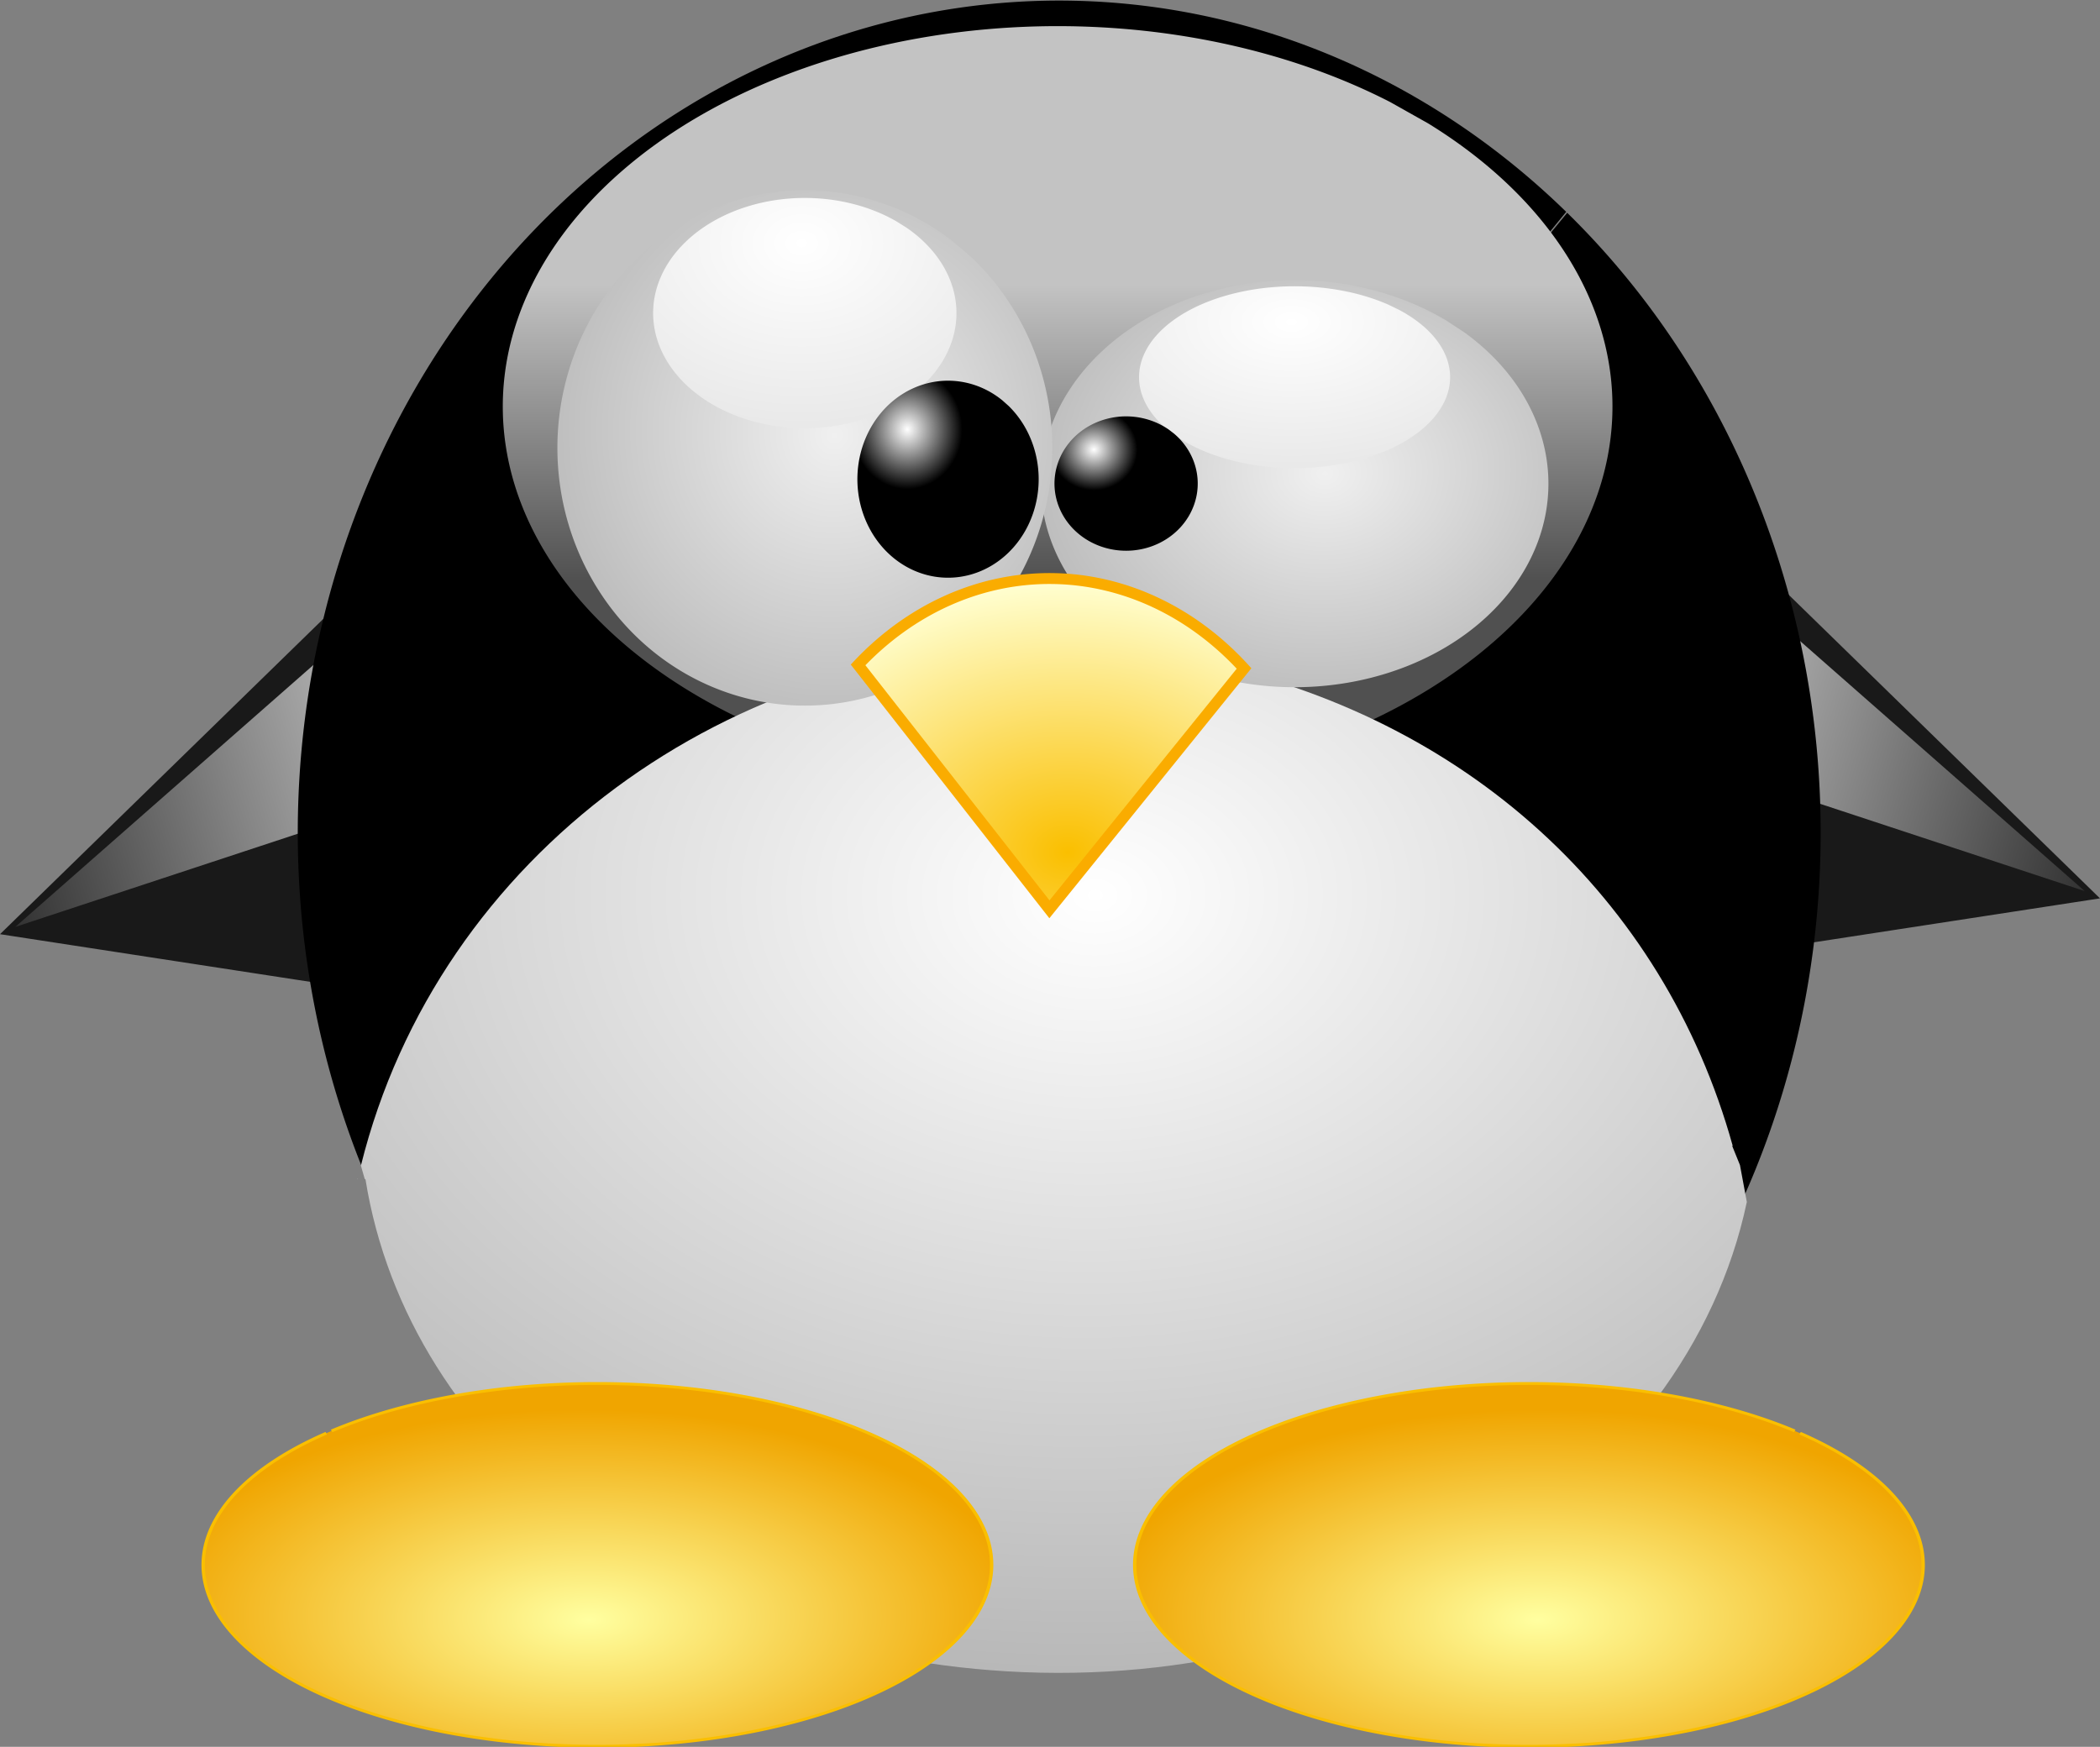 <?xml version="1.0" encoding="UTF-8" standalone="no"?>
<!-- Created with Inkscape (http://www.inkscape.org/) -->
<svg
   xmlns:dc="http://purl.org/dc/elements/1.1/"
   xmlns:cc="http://web.resource.org/cc/"
   xmlns:rdf="http://www.w3.org/1999/02/22-rdf-syntax-ns#"
   xmlns:svg="http://www.w3.org/2000/svg"
   xmlns="http://www.w3.org/2000/svg"
   xmlns:xlink="http://www.w3.org/1999/xlink"
   xmlns:sodipodi="http://sodipodi.sourceforge.net/DTD/sodipodi-0.dtd"
   xmlns:inkscape="http://www.inkscape.org/namespaces/inkscape"
   width="677.87"
   height="563.934"
   id="svg7442"
   sodipodi:version="0.32"
   inkscape:version="0.45.1"
   sodipodi:docbase="/home/thib/Desktop/SVG"
   sodipodi:docname="tux.svg"
   inkscape:output_extension="org.inkscape.output.svg.inkscape"
   version="1.0">
  <rect width="100%" height="100%" fill="#808080" stroke="none"/>
  <defs
     id="defs3">
    <linearGradient
       id="linearGradient6783">
      <stop
         id="stop6785"
         offset="0"
         style="stop-color:#000000;stop-opacity:1;" />
      <stop
         id="stop6787"
         offset="1"
         style="stop-color:#bebebe;stop-opacity:1;" />
    </linearGradient>
    <linearGradient
       id="linearGradient2948">
      <stop
         id="stop2950"
         offset="0"
         style="stop-color:#ffffa0;stop-opacity:1;" />
      <stop
         id="stop2952"
         offset="1"
         style="stop-color:#f0a500;stop-opacity:1;" />
    </linearGradient>
    <linearGradient
       id="linearGradient2182">
      <stop
         id="stop2184"
         offset="0"
         style="stop-color:#fabf00;stop-opacity:1;" />
      <stop
         id="stop2186"
         offset="1"
         style="stop-color:#ffffd2;stop-opacity:1;" />
    </linearGradient>
    <linearGradient
       id="linearGradient14387">
      <stop
         style="stop-color:#ffffff;stop-opacity:1;"
         offset="0"
         id="stop14389" />
      <stop
         style="stop-color:#000000;stop-opacity:1;"
         offset="1"
         id="stop14391" />
    </linearGradient>
    <linearGradient
       id="linearGradient12833">
      <stop
         style="stop-color:#ffffff;stop-opacity:1;"
         offset="0"
         id="stop12835" />
      <stop
         style="stop-color:#e6e6e6;stop-opacity:1;"
         offset="1"
         id="stop12837" />
    </linearGradient>
    <linearGradient
       id="linearGradient11301">
      <stop
         style="stop-color:#f0f0f0;stop-opacity:1;"
         offset="0"
         id="stop11303" />
      <stop
         style="stop-color:#b4b4b4;stop-opacity:1;"
         offset="1"
         id="stop11305" />
    </linearGradient>
    <linearGradient
       id="linearGradient10527">
      <stop
         style="stop-color:#ffffff;stop-opacity:1;"
         offset="0"
         id="stop10529" />
      <stop
         style="stop-color:#b4b4b4;stop-opacity:1;"
         offset="1"
         id="stop10531" />
    </linearGradient>
    <linearGradient
       id="linearGradient9746">
      <stop
         style="stop-color:#505050;stop-opacity:1;"
         offset="0"
         id="stop9748" />
      <stop
         style="stop-color:#c3c3c3;stop-opacity:1;"
         offset="1"
         id="stop9750" />
    </linearGradient>
    <linearGradient
       id="linearGradient8214">
      <stop
         style="stop-color:#ff0000;stop-opacity:1;"
         offset="0"
         id="stop8216" />
      <stop
         style="stop-color:#000000;stop-opacity:1;"
         offset="1"
         id="stop8218" />
    </linearGradient>
    <linearGradient
       inkscape:collect="always"
       xlink:href="#linearGradient9746"
       id="linearGradient9752"
       gradientTransform="scale(1.108,0.903)"
       x1="403.079"
       y1="387.476"
       x2="403.079"
       y2="311.323"
       gradientUnits="userSpaceOnUse" />
    <radialGradient
       inkscape:collect="always"
       xlink:href="#linearGradient10527"
       id="radialGradient10525"
       gradientTransform="matrix(1.177,0,0,0.865,0,-7.319)"
       cx="328.78"
       cy="578.233"
       fx="333.088"
       fy="578.233"
       r="305.904"
       gradientUnits="userSpaceOnUse" />
    <radialGradient
       inkscape:collect="always"
       xlink:href="#linearGradient11301"
       id="radialGradient11299"
       gradientTransform="scale(1.154,0.866)"
       cx="108.168"
       cy="289.118"
       fx="109.838"
       fy="291.284"
       r="92.479"
       gradientUnits="userSpaceOnUse" />
    <radialGradient
       inkscape:collect="always"
       xlink:href="#linearGradient12833"
       id="radialGradient12831"
       gradientTransform="scale(1.33,0.752)"
       cx="338.457"
       cy="385.108"
       fx="338.457"
       fy="385.108"
       r="86.706"
       gradientUnits="userSpaceOnUse" />
    <radialGradient
       inkscape:collect="always"
       xlink:href="#linearGradient11301"
       id="radialGradient12847"
       gradientUnits="userSpaceOnUse"
       gradientTransform="scale(1.154,0.866)"
       cx="108.168"
       cy="289.118"
       fx="109.838"
       fy="291.284"
       r="92.479" />
    <radialGradient
       inkscape:collect="always"
       xlink:href="#linearGradient12833"
       id="radialGradient12849"
       gradientUnits="userSpaceOnUse"
       gradientTransform="scale(1.33,0.752)"
       cx="338.457"
       cy="385.108"
       fx="338.457"
       fy="385.108"
       r="86.706" />
    <radialGradient
       inkscape:collect="always"
       xlink:href="#linearGradient11301"
       id="radialGradient12857"
       gradientUnits="userSpaceOnUse"
       gradientTransform="scale(1.154,0.866)"
       cx="108.168"
       cy="289.118"
       fx="109.838"
       fy="291.284"
       r="92.479" />
    <radialGradient
       inkscape:collect="always"
       xlink:href="#linearGradient12833"
       id="radialGradient12859"
       gradientUnits="userSpaceOnUse"
       gradientTransform="scale(1.33,0.752)"
       cx="338.457"
       cy="385.108"
       fx="338.457"
       fy="385.108"
       r="86.706" />
    <radialGradient
       inkscape:collect="always"
       xlink:href="#linearGradient14387"
       id="radialGradient14385"
       gradientTransform="scale(1,1)"
       cx="-225.334"
       cy="420.456"
       fx="-225.334"
       fy="420.456"
       r="19.313"
       gradientUnits="userSpaceOnUse" />
    <radialGradient
       r="19.313"
       fy="420.456"
       fx="-225.334"
       cy="420.456"
       cx="-225.334"
       gradientTransform="scale(1,1)"
       gradientUnits="userSpaceOnUse"
       id="radialGradient1408"
       xlink:href="#linearGradient14387"
       inkscape:collect="always" />
    <radialGradient
       gradientUnits="userSpaceOnUse"
       r="71.592"
       fy="500.706"
       fx="360.314"
       cy="500.706"
       cx="360.314"
       gradientTransform="scale(1.115,0.897)"
       id="radialGradient2180"
       xlink:href="#linearGradient2182"
       inkscape:collect="always" />
    <radialGradient
       gradientUnits="userSpaceOnUse"
       r="114.761"
       fy="1028.378"
       fx="151.542"
       cy="1025.172"
       cx="150.061"
       gradientTransform="scale(1.354,0.739)"
       id="radialGradient2954"
       xlink:href="#linearGradient2948"
       inkscape:collect="always" />
    <radialGradient
       r="114.761"
       fy="1028.378"
       fx="151.542"
       cy="1025.172"
       cx="150.061"
       gradientTransform="scale(1.354,0.739)"
       gradientUnits="userSpaceOnUse"
       id="radialGradient3729"
       xlink:href="#linearGradient2948"
       inkscape:collect="always" />
    <linearGradient
       gradientUnits="userSpaceOnUse"
       y2="310.669"
       x2="12.991"
       y1="332.908"
       x1="-122.871"
       gradientTransform="scale(1.238,0.808)"
       id="linearGradient6781"
       xlink:href="#linearGradient6783"
       inkscape:collect="always" />
    <linearGradient
       y2="310.669"
       x2="12.991"
       y1="332.908"
       x1="-122.871"
       gradientTransform="scale(1.238,0.808)"
       gradientUnits="userSpaceOnUse"
       id="linearGradient6793"
       xlink:href="#linearGradient6783"
       inkscape:collect="always" />
    <linearGradient
       y2="310.669"
       x2="12.991"
       y1="332.908"
       x1="-122.871"
       gradientTransform="scale(1.238,0.808)"
       gradientUnits="userSpaceOnUse"
       id="linearGradient6805"
       xlink:href="#linearGradient6783"
       inkscape:collect="always" />
    <linearGradient
       y2="310.669"
       x2="12.991"
       y1="332.908"
       x1="-122.871"
       gradientTransform="scale(1.238,0.808)"
       gradientUnits="userSpaceOnUse"
       id="linearGradient6807"
       xlink:href="#linearGradient6783"
       inkscape:collect="always" />
  </defs>
  <sodipodi:namedview
     id="base"
     pagecolor="#ffffff"
     bordercolor="#666666"
     borderopacity="1.0"
     inkscape:pageopacity="0.0"
     inkscape:pageshadow="2"
     inkscape:zoom="0.34208755"
     inkscape:cx="372.04726"
     inkscape:cy="526.18109"
     inkscape:document-units="px"
     inkscape:current-layer="layer1"
     inkscape:window-width="922"
     inkscape:window-height="659"
     inkscape:window-x="213"
     inkscape:window-y="26" />
  <g
     inkscape:label="Layer 1"
     inkscape:groupmode="layer"
     id="layer1"
     transform="translate(-38.412,-203.818)">
    <g
       transform="translate(11.564,0)"
       id="g6795">
      <path
         transform="matrix(2.399,0,0,2.113,325.095,-172.686)"
         sodipodi:end="6.4558823"
         sodipodi:start="5.4468442"
         d="M -64.253,254.394 A 89.624,89.624 0 0 1 -36.026,336.314 L -124.318,320.913 z"
         sodipodi:ry="89.624252"
         sodipodi:rx="89.624252"
         sodipodi:cy="320.91266"
         sodipodi:cx="-124.31751"
         id="path3737"
         style="fill:#191919;fill-opacity:1;fill-rule:nonzero;stroke:none;stroke-width:1.183;stroke-miterlimit:4;stroke-opacity:1"
         sodipodi:type="arc" />
      <path
         transform="matrix(1.12,0,0,1,138.643,190.813)"
         sodipodi:end="5.8076457"
         sodipodi:start="5.342344"
         d="M 1.919,216.456 A 165.209,118.535 0 0 1 51.472,257.972 L -95.406,312.239 z"
         sodipodi:ry="118.5353"
         sodipodi:rx="165.20886"
         sodipodi:cy="312.23932"
         sodipodi:cx="-95.406464"
         id="path5255"
         style="fill:url(#linearGradient6807);fill-opacity:1;fill-rule:nonzero;stroke:none;stroke-width:1.183;stroke-miterlimit:4;stroke-opacity:1"
         sodipodi:type="arc" />
    </g>
    <g
       transform="matrix(-1,0,0,1,743.129,-11.564)"
       id="g6799">
      <path
         transform="matrix(2.399,0,0,2.113,325.095,-172.686)"
         sodipodi:end="6.4558823"
         sodipodi:start="5.4468442"
         d="M -64.253,254.394 A 89.624,89.624 0 0 1 -36.026,336.314 L -124.318,320.913 z"
         sodipodi:ry="89.624252"
         sodipodi:rx="89.624252"
         sodipodi:cy="320.91266"
         sodipodi:cx="-124.31751"
         id="path6801"
         style="fill:#191919;fill-opacity:1;fill-rule:nonzero;stroke:none;stroke-width:1.183;stroke-miterlimit:4;stroke-opacity:1"
         sodipodi:type="arc" />
      <path
         transform="matrix(1.12,0,0,1,138.643,190.813)"
         sodipodi:end="5.8076457"
         sodipodi:start="5.342344"
         d="M 1.919,216.456 A 165.209,118.535 0 0 1 51.472,257.972 L -95.406,312.239 z"
         sodipodi:ry="118.5353"
         sodipodi:rx="165.20886"
         sodipodi:cy="312.23932"
         sodipodi:cx="-95.406464"
         id="path6803"
         style="fill:url(#linearGradient6805);fill-opacity:1;fill-rule:nonzero;stroke:none;stroke-width:1.183;stroke-miterlimit:4;stroke-opacity:1"
         sodipodi:type="arc" />
    </g>
    <path
       sodipodi:type="arc"
       style="fill:#000000;fill-opacity:1;fill-rule:nonzero;stroke-width:0.5;stroke-miterlimit:4"
       id="path8226"
       sodipodi:cx="414.28571"
       sodipodi:cy="466.64789"
       sodipodi:rx="219.84924"
       sodipodi:ry="262.32553"
       d="M 561.114,271.402 A 219.849,262.326 0 1 1 560.829,271.098 L 414.286,466.648 z"
       sodipodi:start="5.4437161"
       sodipodi:end="11.725165"
       transform="matrix(1.118,0,0,1.024,-83.032,-5.398)" />
    <path
       sodipodi:type="arc"
       style="fill:url(#linearGradient9752);fill-opacity:1;fill-rule:nonzero;stroke-width:0.5;stroke-miterlimit:4"
       id="path8228"
       sodipodi:cx="374.28571"
       sodipodi:cy="309.50504"
       sodipodi:rx="128.57143"
       sodipodi:ry="88.163719"
       d="M 460.153,243.886 A 128.571,88.164 0 1 1 451.337,238.927"
       sodipodi:start="5.4437161"
       sodipodi:end="11.638182"
       transform="matrix(1.393,0,0,1.393,-141.566,-96.07)"
       sodipodi:open="true" />
    <path
       id="path9754"
       d="M 379.344,412.344 C 274.589,411.301 179.896,479.569 154.906,580.125 L 156.156,584.469 L 156.375,584.469 C 170.286,671.268 255.179,736.889 363.375,743.375 C 480.24,750.38 582.841,683.699 602.281,591.844 L 600.062,579.938 L 597.562,573.781 L 597.719,573.719 C 575.386,493.416 511.491,435.01 425.344,417.281 C 409.927,414.108 394.527,412.495 379.344,412.344 z M 153.781,584.25 C 153.764,584.325 153.736,584.394 153.719,584.469 L 153.844,584.469 L 153.781,584.25 z "
       style="fill:url(#radialGradient10525);fill-opacity:1;fill-rule:nonzero;stroke-width:0.5;stroke-miterlimit:4" />
    <g
       id="g12839"
       transform="matrix(0.925,0,0,0.958,44.056,33.3)">
      <path
         sodipodi:type="arc"
         style="fill:url(#radialGradient12847);fill-opacity:1;fill-rule:nonzero;stroke-width:0.5;stroke-miterlimit:4"
         id="path10533"
         sodipodi:cx="117.14286"
         sodipodi:cy="255.21933"
         sodipodi:rx="80"
         sodipodi:ry="60"
         d="M 170.571,210.562 A 80,60 0 1 1 165.086,207.187"
         sodipodi:start="5.4437161"
         sodipodi:end="11.638182"
         sodipodi:open="true"
         transform="matrix(1.107,0,0,1.143,316.019,49.284)" />
      <path
         sodipodi:type="arc"
         style="fill:url(#radialGradient12849);fill-opacity:1;fill-rule:nonzero;stroke-width:0.5;stroke-miterlimit:4"
         id="path11307"
         sodipodi:cx="451.42856"
         sodipodi:cy="311.64789"
         sodipodi:rx="64.385155"
         sodipodi:ry="36.345383"
         d="M 494.429,284.596 A 64.385,36.345 0 1 1 490.014,282.552"
         sodipodi:start="5.4437161"
         sodipodi:end="11.638182"
         sodipodi:open="true"
         transform="matrix(0.843,0,0,0.843,65.108,42.384)" />
    </g>
    <g
       id="g12851"
       transform="matrix(0.902,0,0,1.213,-103.794,-65.203)">
      <path
         sodipodi:type="arc"
         style="fill:url(#radialGradient12857);fill-opacity:1;fill-rule:nonzero;stroke-width:0.5;stroke-miterlimit:4"
         id="path12853"
         sodipodi:cx="117.14286"
         sodipodi:cy="255.21933"
         sodipodi:rx="80"
         sodipodi:ry="60"
         d="M 170.571,210.562 A 80,60 0 1 1 165.086,207.187"
         sodipodi:start="5.4437161"
         sodipodi:end="11.638182"
         sodipodi:open="true"
         transform="matrix(1.107,0,0,1.143,316.019,49.284)" />
      <path
         sodipodi:type="arc"
         style="fill:url(#radialGradient12859);fill-opacity:1;fill-rule:nonzero;stroke-width:0.5;stroke-miterlimit:4"
         id="path12855"
         sodipodi:cx="451.42856"
         sodipodi:cy="311.64789"
         sodipodi:rx="64.385155"
         sodipodi:ry="36.345383"
         d="M 494.429,284.596 A 64.385,36.345 0 1 1 490.014,282.552"
         sodipodi:start="5.4437161"
         sodipodi:end="11.638182"
         sodipodi:open="true"
         transform="matrix(0.843,0,0,0.843,65.108,42.384)" />
    </g>
    <path
       sodipodi:type="arc"
       style="fill:url(#radialGradient14385);fill-opacity:1;fill-rule:nonzero;stroke-width:0.5;stroke-miterlimit:4"
       id="path13619"
       sodipodi:cx="-211.05066"
       sodipodi:cy="436.55685"
       sodipodi:rx="31.802155"
       sodipodi:ry="31.802155"
       d="M -189.811,412.887 A 31.802,31.802 0 1 1 -191.992,411.098"
       sodipodi:start="5.4437161"
       sodipodi:end="11.638182"
       sodipodi:open="true"
       transform="matrix(0.727,0,0,0.682,555.347,62.193)" />
    <path
       sodipodi:type="arc"
       style="fill:url(#radialGradient1408);fill-opacity:1;fill-rule:nonzero;stroke-width:0.5;stroke-miterlimit:4"
       id="path1406"
       sodipodi:cx="-211.05066"
       sodipodi:cy="436.55685"
       sodipodi:rx="31.802155"
       sodipodi:ry="31.802155"
       d="M -189.811,412.887 A 31.802,31.802 0 1 1 -191.992,411.098"
       sodipodi:start="5.4437161"
       sodipodi:end="11.638182"
       sodipodi:open="true"
       transform="matrix(0.92,0,0,1,538.599,-78.035)" />
    <path
       transform="matrix(1.409,0,0,1.368,-182.953,-135.436)"
       sodipodi:end="5.4676134"
       sodipodi:start="3.9729139"
       d="M 353.69,404.904 A 65.05,78.06 0 0 1 442.115,405.74 L 397.527,462.577 z"
       sodipodi:ry="78.059837"
       sodipodi:rx="65.049858"
       sodipodi:cy="462.57678"
       sodipodi:cx="397.52692"
       id="path1412"
       style="fill:url(#radialGradient2180);fill-opacity:1;fill-rule:nonzero;stroke:#faac00;stroke-width:2.575;stroke-miterlimit:4;stroke-opacity:1"
       sodipodi:type="arc" />
    <path
       transform="matrix(0.917,0,0,0.779,40.326,134.727)"
       sodipodi:open="true"
       sodipodi:end="10.237719"
       sodipodi:start="3.9729139"
       d="M 114.64,681.695 A 138.773,75.169 0 1 1 112.772,682.636"
       sodipodi:ry="75.168724"
       sodipodi:rx="138.77304"
       sodipodi:cy="737.23175"
       sodipodi:cx="208.15955"
       id="path2188"
       style="fill:url(#radialGradient2954);fill-opacity:1;fill-rule:nonzero;stroke:#fabf00;stroke-width:1.183;stroke-miterlimit:4;stroke-opacity:1"
       sodipodi:type="arc" />
    <path
       transform="matrix(-0.917,0,0,0.779,722.875,134.727)"
       sodipodi:open="true"
       sodipodi:end="10.237719"
       sodipodi:start="3.9729139"
       d="M 114.64,681.695 A 138.773,75.169 0 1 1 112.772,682.636"
       sodipodi:ry="75.168724"
       sodipodi:rx="138.77304"
       sodipodi:cy="737.23175"
       sodipodi:cx="208.15955"
       id="path3727"
       style="fill:url(#radialGradient3729);fill-opacity:1;fill-rule:nonzero;stroke:#fabf00;stroke-width:1.183;stroke-miterlimit:4;stroke-opacity:1"
       sodipodi:type="arc" />
  </g>
</svg>
